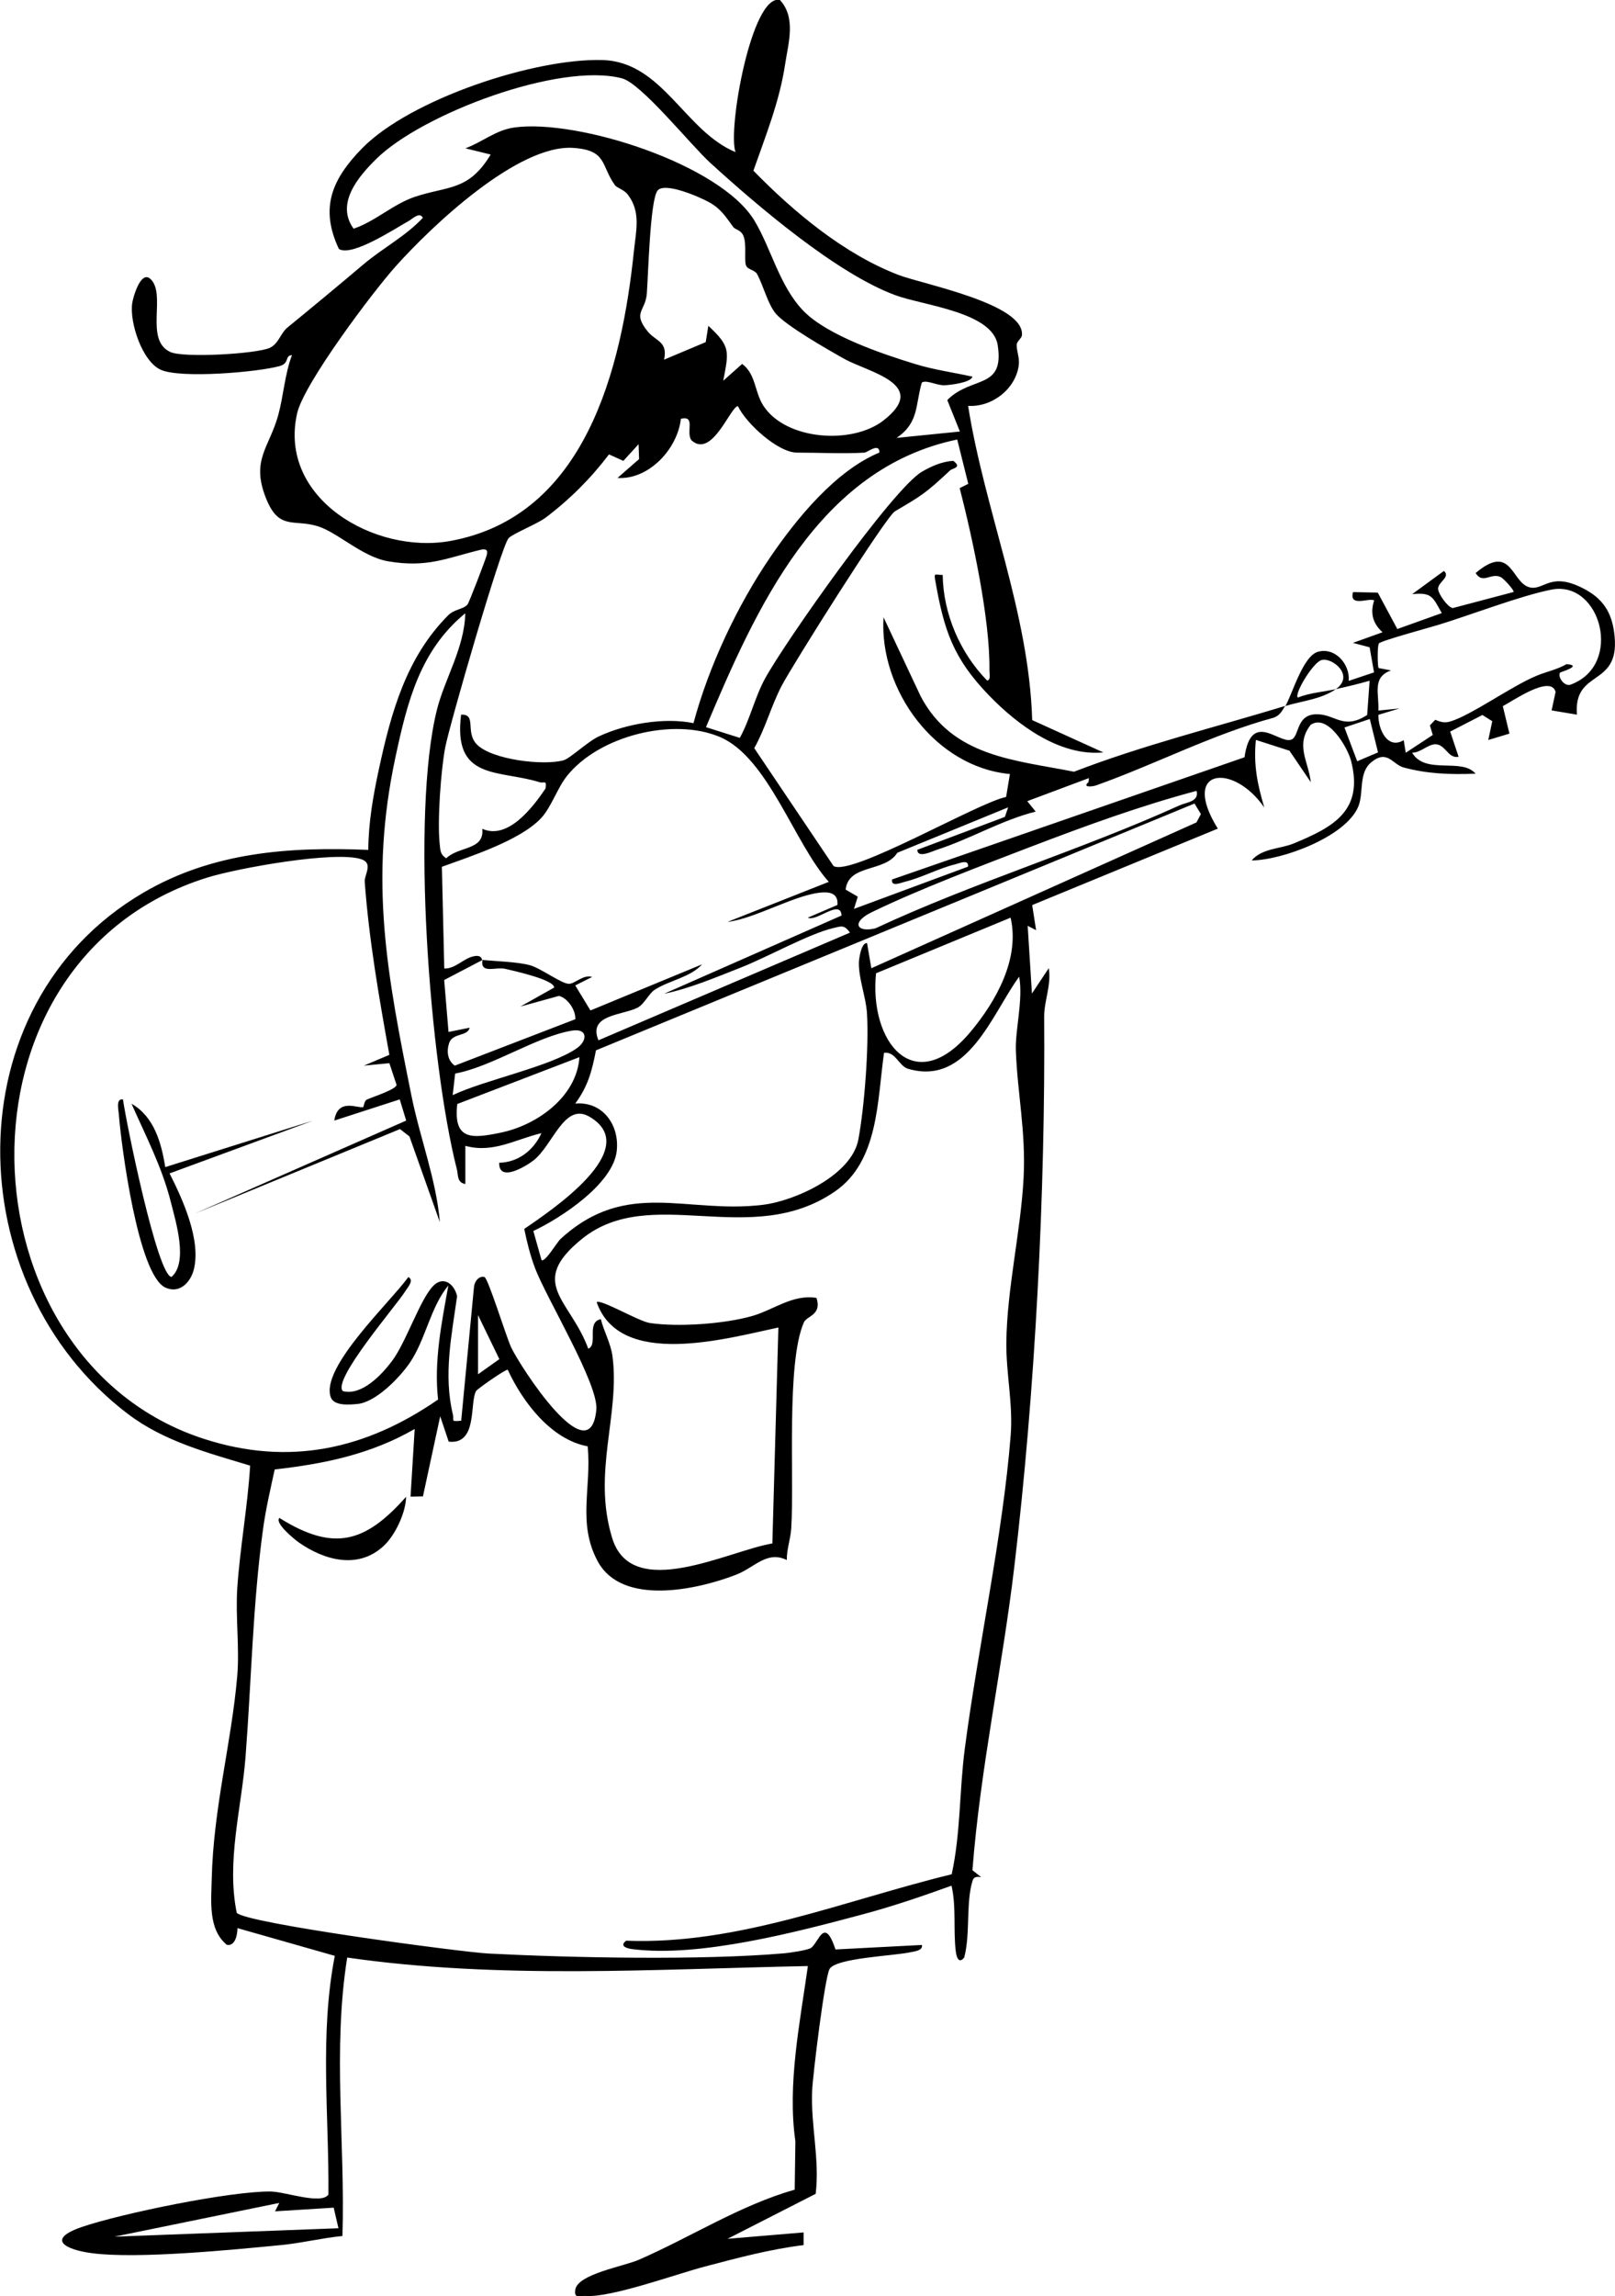 <?xml version="1.0" encoding="UTF-8"?>
<svg id="Calque_2" data-name="Calque 2" xmlns="http://www.w3.org/2000/svg" viewBox="0 0 190.01 270">
  <g id="Calque_1-2" data-name="Calque 1">
    <g>
      <path d="M151.22,83.04c.8-1.36,2.06-5.89,3.83-6.4,2.04-.58,3.8,1.47,3.63,3.42l2.98-1-.52-2.95-1.96-.52,3.48-1.25c-1.17-1.05-1.46-2.27-.99-3.73-.51-.39-2.99.86-2.48-.99l2.91.06,2.3,4.28,5.23-1.87c-1.09-1.95-1.19-2.45-3.48-2.23l3.73-2.73c.84.74-.75,1.3-.68,2.15.05.59,1.11,2.1,1.72,2.22l7.15-1.89c.14-.18-1.2-1.62-1.51-1.76-1.19-.54-2.09.89-2.95-.47,4.24-3.59,4.2,1.1,6.32,1.67,1.75.47,2.45-2.01,6.63.29,2.28,1.25,3.18,3,3.41,5.56.53,5.95-4.86,3.74-4.44,9.13l-2.98-.5.47-2.17c-.56-2.11-5.22,1.18-6.21,1.67l.78,3.23-2.49.75.47-2.21-1.16-.73-3.79,1.95.99,2.97c-1.26.22-1.54-1.46-2.72-1.48-.87-.01-1.79,1.02-2.75.99,1.55,2.65,5.85.54,7.46,2.47-2.9.12-5.65.03-8.46-.73-1.3-.35-1.92-2.18-3.82-.6-1.51,1.26-.85,3.58-1.51,5.19-1.49,3.6-9.06,6.33-12.55,6.34,1.24-1.45,3.37-1.34,4.96-2,4.67-1.93,8.24-3.85,6.74-9.7-.41-1.6-2.76-5.61-4.76-4.24-1.83,2.37-.26,4.27.02,6.74l-2.51-3.7-3.95-1.27c-.3,2.91.18,5.23.99,7.95-3.65-5.29-9.92-4.66-5.47,2.48l-21.84,8.99.46,2.95-.99-.51.5,7.96,1.98-2.98c.33,1.97-.55,3.82-.54,5.71.15,20.64-1.05,43.94-3.5,64.56-1.41,11.94-4.01,23.77-4.94,35.79l1.02.81c-.37-.05-.83-.09-.98.36-.84,2.54-.26,6.37-1.01,9.1-.64.79-.91-.05-.99-.74-.31-2.49.08-5.21-.5-7.71-3.38,1.22-6.86,2.41-10.33,3.34-7.81,2.09-19.29,5.13-27.22,4.12-.73-.09-1.54-.38-.73-.99,13.2.51,25.69-4.75,38.3-7.81,1.06-4.85.9-9.86,1.54-14.75,1.55-11.88,4.47-25.08,5.4-36.86.29-3.69-.55-7.26-.51-10.95.07-6.3,1.71-13.11,2.03-19.34.28-5.42-.73-9.93-.91-14.94-.09-2.49.88-5.98.39-8.7-3.17,4.3-6.02,12.9-13.07,10.83-1.09-.32-1.47-2.06-2.83-1.88-.81,5.65-.62,12.77-5.8,16.32-9.93,6.81-21.62-1-29.74,5.56-6.48,5.24-1.36,7.15.74,12.91,1.2-.48-.28-3.11,1.48-3.47.37,1.47,1.16,2.82,1.37,4.35.91,6.92-2.41,13.68-.03,21.4,2.32,7.53,13.68,1.48,18.84.62l.71-25.39c-6.17,1.31-18.65,4.85-21.38-2.98.48-.39,4.93,2.25,6.25,2.45,3.35.5,8.78.11,12.04-.82,2.53-.72,4.78-2.59,7.57-2.13.67,2.01-1.15,2.12-1.48,2.87-2.1,4.78-1.11,18.38-1.49,24.24-.08,1.26-.54,2.44-.52,3.71-2.35-1.14-3.76.87-5.97,1.73-4.56,1.76-13.43,3.73-16.29-1.6-2.41-4.51-.69-8.65-1.17-13.5-4.3-.79-7.65-5.21-9.4-9-.18-.13-3.57,2.24-3.72,2.49-.8,1.36.22,6.35-3.23,5.96l-1-2.98-2.03,9.42-1.46.03.49-7.96c-5.15,2.97-10.62,4.1-16.47,4.76-.5,2.3-1.05,4.65-1.37,6.99-1.22,8.89-1.37,17.85-2.06,26.78-.47,6.05-2.27,12.29-1.04,18.35.87,1.22,26.31,4.62,29.62,4.8,9.92.51,25.07.81,34.82-.03.65-.06,2.7-.36,3.11-.62.94-.63,1.57-3.82,2.9.17l10.17-.53c.12.68-.89.75-1.37.86-1.98.43-8.68.66-9.49,1.95-.57.91-1.98,12.5-2.06,14.34-.17,4.09.9,8.01.42,12.11l-10.37,5.29,8.95-.75v1.49c-3.95.48-7.81,1.52-11.65,2.53-3.42.9-10.95,3.65-13.96,3.45-.76-.05-1.44.36-1.25-.76.31-1.82,5.7-2.72,7.46-3.49,6.12-2.66,11.88-6.4,18.35-8.25l.08-5.68c-.96-6.7.53-13.9,1.47-20.61-18.01.36-36.3,1.58-54.2-1-1.74,10.94-.22,21.75-.56,32.74-2.36.23-4.8.83-7.15,1.06-5.75.56-16.99,1.67-22.33.96-3.1-.41-5.44-1.62-1.18-3.08,4.65-1.59,17.5-4.23,22.23-4.17,1.69.02,5.92,1.58,6.78.36.08-9.39-1.06-18.76.75-28.07l-11.45-3.26c0,.69-.24,2.18-1.26,1.96-2.2-1.82-1.83-5.11-1.77-7.73.2-8.4,2.32-15.98,3-23.84.29-3.36-.22-7.03.01-10.43.33-4.78,1.22-9.56,1.51-14.34-4.99-1.51-10.16-2.86-14.4-6.09-19.96-15.16-20.64-48.08,1.79-61.25,8.19-4.81,17.17-5.44,26.51-5.06.02-3.19.57-6.35,1.24-9.45,1.44-6.7,3.23-13.21,8.19-18.16.69-.69,1.76-.67,2.24-1.24.2-.23,2.03-5.04,2.24-5.72s-.02-.87-.71-.71c-4.05.98-6.23,2.13-10.86,1.35-3.05-.52-5.97-3.42-8.3-4.13-2.85-.87-4.57.55-6.1-3.35-1.75-4.45.41-5.89,1.46-9.69.62-2.25.77-4.82,1.62-7.07-.87.03-.25.95-1.44,1.28-2.61.73-11.63,1.48-13.97.45-2.21-.97-3.7-5.55-3.39-7.81.1-.74,1.02-3.94,2.15-2.88,1.93,1.8-.76,7.17,2.34,8.59,1.57.72,10.15.22,11.7-.49,1.04-.48,1.27-1.73,2.08-2.39,3.07-2.51,5.94-4.89,8.96-7.44,2.26-1.91,4.93-3.28,6.97-5.46-.39-.74-1.2.11-1.63.35-1.55.86-6.73,4.29-8.25,3.31-2.3-4.88-.76-8.25,2.72-11.82,5.66-5.78,20.27-10.62,28.29-10.39,7.08.2,9.65,8.33,15.66,10.83-.97-2.54,1.89-18.67,5.22-17.89,1.93,2.09.98,5.08.61,7.56-.66,4.38-2.28,8.37-3.73,12.51,4.75,4.86,10.65,9.79,17.05,12.25,2.89,1.11,14.94,3.4,14.54,7.12-.03.32-.59.71-.61,1.06-.04.76.36,1.54.24,2.45-.37,2.81-3.17,4.95-5.96,4.77,1.97,12.41,7.16,24.26,7.54,36.95l8.37,3.8c-5.11.48-10.07-3.21-13.44-6.69-4.24-4.38-5.31-7.67-6.34-13.56-.17-.96.03-.6.88-.62.06,4.55,2.04,9.17,5.23,12.42.46-.04.26-.83.27-1.25.08-5.98-1.99-15.49-3.5-21.38l1.01-.5-1.3-5.21c-16.38,3.39-23.69,19.91-29.56,33.82l3.98,1.26c1.22-2.22,1.76-4.76,2.97-6.98,2.33-4.26,15.02-22.3,18.45-24.31,1.15-.67,2.34-1.19,3.69-1.29,1.09.82-.07.85-.38,1.14-2.89,2.7-3.3,2.93-6.48,4.8-1.06.62-12.14,18.21-13.36,20.58-1.25,2.44-1.87,4.91-3.19,7.27l9.33,13.86c2.09,1.24,17.05-7.5,20.3-8.12l.45-2.7c-8.79-.81-15.41-9.91-14.87-18.43l4.37,9.29c3.75,7.14,11.12,7.49,18.04,8.87,8.1-3.12,16.54-5.21,24.83-7.73-.36.6-.62,1.13-1.35,1.38-7.22,1.96-13.88,5.47-20.89,7.96-.4.14-1.69.29-.87-.4l.03-.46-7.25,2.71.99,1.23c-4.05,1.01-7.72,3.24-11.66,4.5-.47.15-2.27,1.05-2.26-.01l10.3-3.87.38-1.12-13.04,5.34c-1.45,2.32-5.74,1.3-6.08,4.33l1.43.83-.45,1.44,13.42-4.97c.11-.92-1.01-.39-1.51-.27-1.93.46-3.99,1.59-5.92,2.05-.5.12-1.63.65-1.51-.27l41.47-14.37c.78-5.53,4.01-1.6,5.47-2.06,1.1-.35.46-3.31,3.49-2.97,1.85.21,2.88,1.74,5.47.06l.29-4.03c-1.33.38-2.62.69-3.98.99,2.27-1.58-.4-3.74-1.64-3.43-.98.19-3.28,3.98-2.83,4.42,1.44-.57,2.99-.66,4.47-.99-1.71,1.19-3.91,1.37-5.97,1.99ZM112.93,50.73l-1.48-3.69c2.87-2.89,6.76-1.18,5.93-6.47-.61-3.89-8.77-4.65-12.04-5.86-6.89-2.54-16.19-10.47-21.75-15.54-2.37-2.16-8.13-9.37-10.42-9.96-7.36-1.92-23.49,4.18-28.87,9.45-2.12,2.08-4.85,5.26-2.7,8.23,2.52-.84,4.68-2.9,7.19-3.74,3.91-1.31,6.33-.65,8.94-4.98l-2.98-.73c1.99-.72,3.55-2.14,5.76-2.45,7.42-1.03,24.25,4.31,28.25,10.95,1.98,3.28,2.95,7.72,5.78,10.63,2.8,2.87,9.28,5.06,13.15,6.24,2.22.68,4.48.98,6.73,1.48-.23.72-2.62.97-3.25,1.01-.9.06-2.2-.69-2.72-.31-.77,2.67-.33,4.73-2.97,6.5l7.46-.75ZM72.32,21.73c-1.63-2.28-.88-4.07-4.87-4.34-6.52-.44-16.68,9.21-20.91,13.94-2.71,3.03-10.78,13.76-11.58,17.26-2.28,10.03,9.14,16.62,18.01,15.02,15.91-2.88,20.17-20.26,21.61-34.07.26-2.46.83-4.61-.7-6.64-.46-.61-1.28-.78-1.56-1.16ZM86.27,26.69c-.88-1.19-1.45-2.14-2.82-2.9-1.11-.62-5.23-2.42-6.08-1.39-.9,1.08-1.11,10.2-1.27,12.14-.17,2.07-1.72,2.19.11,4.44.94,1.15,2.39,1.16,1.92,3.31l4.9-2.06.31-1.92c2.61,2.43,2.43,2.96,1.75,6.46l2.23-1.98c1.63,1.21,1.44,3.31,2.51,4.94,2.64,4.03,10.41,4.58,14.1,1.72,5.51-4.27-1.75-5.67-4.59-7.25-1.86-1.04-6.89-3.91-8.08-5.34-.94-1.14-1.43-3.24-2.19-4.64-.23-.43-1.01-.53-1.24-.89-.36-.56.08-2.55-.37-3.61-.29-.69-.96-.72-1.19-1.02ZM101.74,53.22c-2.56.15-5.36,0-7.96,0-2.24,0-5.98-3.41-6.96-5.46-.85-.03-3.06,6.26-5.49,3.99-.65-1.01.55-2.91-1.22-2.51-.39,3.52-3.75,7.19-7.46,6.96l2.54-2.22-.06-1.75-1.79,1.96-1.69-.76c-2.16,2.84-4.64,5.32-7.49,7.46-.97.72-3.81,1.85-4.32,2.39-.88.94-6.98,22.06-7.46,24.61-.51,2.68-.94,8.67-.65,11.33.08.75.05,1.24.77,1.7,1.47-1.44,4.52-.92,4.24-3.47,2.99,1.34,5.9-2.45,7.44-4.73.17-1.08-.16-.58-.71-.75-4.78-1.49-10.21-.15-9.22-7.94,1.88-.08.44,2.05,1.85,3.5,1.77,1.81,7.89,2.53,10.22,1.86.76-.22,2.83-2.2,4.15-2.81,3.19-1.49,7.71-2.25,11.12-1.55,1.8-6.69,5.14-13.81,9.05-19.54,3.12-4.57,7.7-10.16,12.83-12.28,0-1.21-1.42-.01-1.74,0ZM183.55,79.08c-.31.47.43,1.62,1.18,1.44,6.33-2.25,3.63-12.34-2.2-11.19-3.62.71-9.53,2.99-13.29,4.14-.98.3-6.81,1.88-7.01,2.19s-.16,2.77-.03,2.89l1.46.28c-2.27.8-1.39,2.73-1.49,4.72l2.49-.25-2.49.75c-.03,1.71,1.07,4.12,2.98,2.98l.24,1.48,3.18-2.09-.34-1.13.64-.66c.59.27,1.09.4,1.74.21,2.48-.73,7.12-4.1,10.12-5.36,1.18-.5,2.46-.74,3.58-1.39,1.99.16-.72.94-.75.99ZM54.74,139.22c-1-.19-.81-1.05-.99-1.74-3.2-12.58-5.43-41.73-2.34-54.04.9-3.61,3.25-7.29,3.33-11.33-5.33,4.38-6.82,10.43-8.21,16.9-3.12,14.54-1,25.58,1.89,39.88,1.01,4.99,2.91,9.82,3.33,14.81l-3.58-10.08-1.11-.86-24.14,9.94,24.87-10.94-.76-2.49-7.7,2.49c.41-2.75,2.85-1.37,3.4-1.59.07-.03.12-.74.43-.88.76-.34,3.39-1.17,3.5-1.72l-.85-2.56-3,.29,3-1.27c-1.22-6.78-2.39-13.47-2.9-20.35-.06-.84,1.06-2.18-.43-2.66-3.13-1-14.57,1.07-18.07,2.16-31.2,9.71-29.25,56.69-.4,66.01,9.99,3.23,19.02,1.25,27.53-4.63-.5-4.49.41-8.98,1.21-13.41-2.12,2.55-2.67,6.37-4.55,9.11-1.18,1.72-3.97,4.61-6.13,4.82-.95.09-2.81.27-3.17-.83-1.17-3.51,7.04-11.16,9.14-14.09.72.36-.08,1.22-.34,1.64-1.06,1.71-8.68,10.49-7.36,11.77,2.2.56,4.48-1.83,5.73-3.47,1.71-2.23,3.38-7.45,4.96-8.96,1.2-1.15,2.44-.11,2.75,1.27-.65,4.62-1.62,9.25-.5,13.89.18.75-.35.87.98.75l1.5-15.66c.03-.65.54-1.4,1.23-1.24.43.1,2.57,7.05,3.15,8.28,1.03,2.18,9.3,15.04,10.02,7.32.28-2.98-5.84-13.04-7.2-16.61-.57-1.5-.96-3.07-1.28-4.64,2.99-2.06,14.13-9.4,7.68-13.19-2.99-1.76-4.31,3.4-6.64,5.17-.95.72-4.05,2.57-3.99.24,2.27-.05,4.07-1.5,4.97-3.48-3.08.73-5.68,2.39-8.95,1.49v4.47ZM162.13,88.47l-.97-3.93-2.98,1,1.5,3.97,2.45-1.04ZM56.74,112.87c1.62.16,4.14.22,5.6.62,1.29.35,3.75,2.2,4.6,2.19.69,0,1.72-1.14,2.73-.81l-1.99,1,1.79,2.94,13.13-5.42c-1.36,1.53-3.89,1.89-5.59,3-.67.44-1.23,1.71-2.01,2.1-1.81.91-5.85.79-4.59,3.83l29.59-12.66c-.67-.95-1.03-.76-1.98-.53-2.88.68-7.71,3.4-10.82,4.62-2.91,1.14-6.02,2.47-9.07,3.1l20.88-9.2c-.1-2-2.95.77-3.97.25l3.48-1.49c.12-1.19-.65-1.53-1.69-1.48-3.12.15-7.94,3.09-11.24,3.47l11.92-4.71c-4.04-4.49-7.14-14.62-12.8-17.03-5.51-2.34-14.26-.14-18.02,4.6-1.12,1.41-1.83,3.65-3.02,4.93-2.47,2.64-8.32,4.5-11.68,5.73l.28,11.96c1.28.04,2.2-1.13,3.38-1.42,1.09-.27,1.03.43,1.09.43l-4.48,2.34.51,6.11,2.48-.5c-.2,1.05-2,.57-2.41,1.81-.31.94-.2,2.05.67,2.65l14.18-5.46c.06-1.07-.91-2.5-1.93-2.74l-4.53,1.25,3.97-2.23c.01-.92-4.68-1.95-5.75-2.2-1.13-.27-2.95.65-2.69-1.03ZM140.78,92.99c-6.62,1.76-13.13,4.14-19.52,6.58-5.84,2.24-13.13,4.99-18.68,7.68-2.46,1.19-1.81,2.44.41,1.91,11.59-5.41,24.18-9.2,35.78-14.46.84-.38,2.33-.43,2.01-1.71ZM102.49,113.86l38.28-17.16.52-.98-.75-1.24-70.42,29.02c-.49,2.47-.93,4.2-2.44,6.26,3.23-.28,5.23,2.52,4.88,5.59-.44,3.84-6.51,7.84-9.81,9.39l.96,3.42c.41.32,1.82-2.1,2.24-2.48,7.79-7.14,14.82-2.9,23.83-4.02,3.8-.47,10.43-3.49,11.21-7.68.72-3.88,1.26-10.98,1.01-14.88-.13-1.9-.97-3.97-.95-5.9,0-.37.26-2.39.96-2.31l.51,2.98ZM118.9,107.9l-15.83,6.54c-.83,8.04,4.47,14.82,11.11,6.89,3.03-3.62,5.83-8.62,4.72-13.43ZM53.26,128.77c3.69-1.77,11.56-3.37,14.61-5.52,1.29-.91,1.26-2.37-.56-2.07-4.21.69-9.37,4.23-13.76,5.05l-.29,2.54ZM68.17,124.3l-14.37,5.51c-.49,4.3,1.74,4.07,5.11,3.37,4.28-.88,8.96-4.23,9.26-8.88ZM56.24,154.63v6.96l2.51-1.78-2.51-5.18ZM32.87,259.02l-19.4,3.97,26.35-.99-.56-2.42-6.9.43.5-.99Z"/>
      <path d="M45.12,181.79c-2.96,2.74-6.89,1.71-9.94-.41-.47-.33-2.9-2.28-2.31-2.9,6.4,4.01,10.11,2.93,14.91-2.49-.04,1.9-1.29,4.53-2.65,5.79Z"/>
      <path d="M15.46,129.77c2.68,1.52,3.53,4.62,3.98,7.46l17.4-5.47-16.89,6.21c1.56,3.07,3.73,7.86,2.85,11.31-.39,1.53-1.7,2.88-3.35,2.11-3.21-1.49-5.19-16.73-5.47-20.39-.04-.55-.37-1.85.49-1.73.34,2.54,4.06,20.84,5.72,20.87,1.96-1.74.51-6.43-.1-8.84-1.03-4.08-2.94-7.73-4.62-11.53Z"/>
    </g>
  </g>
</svg>